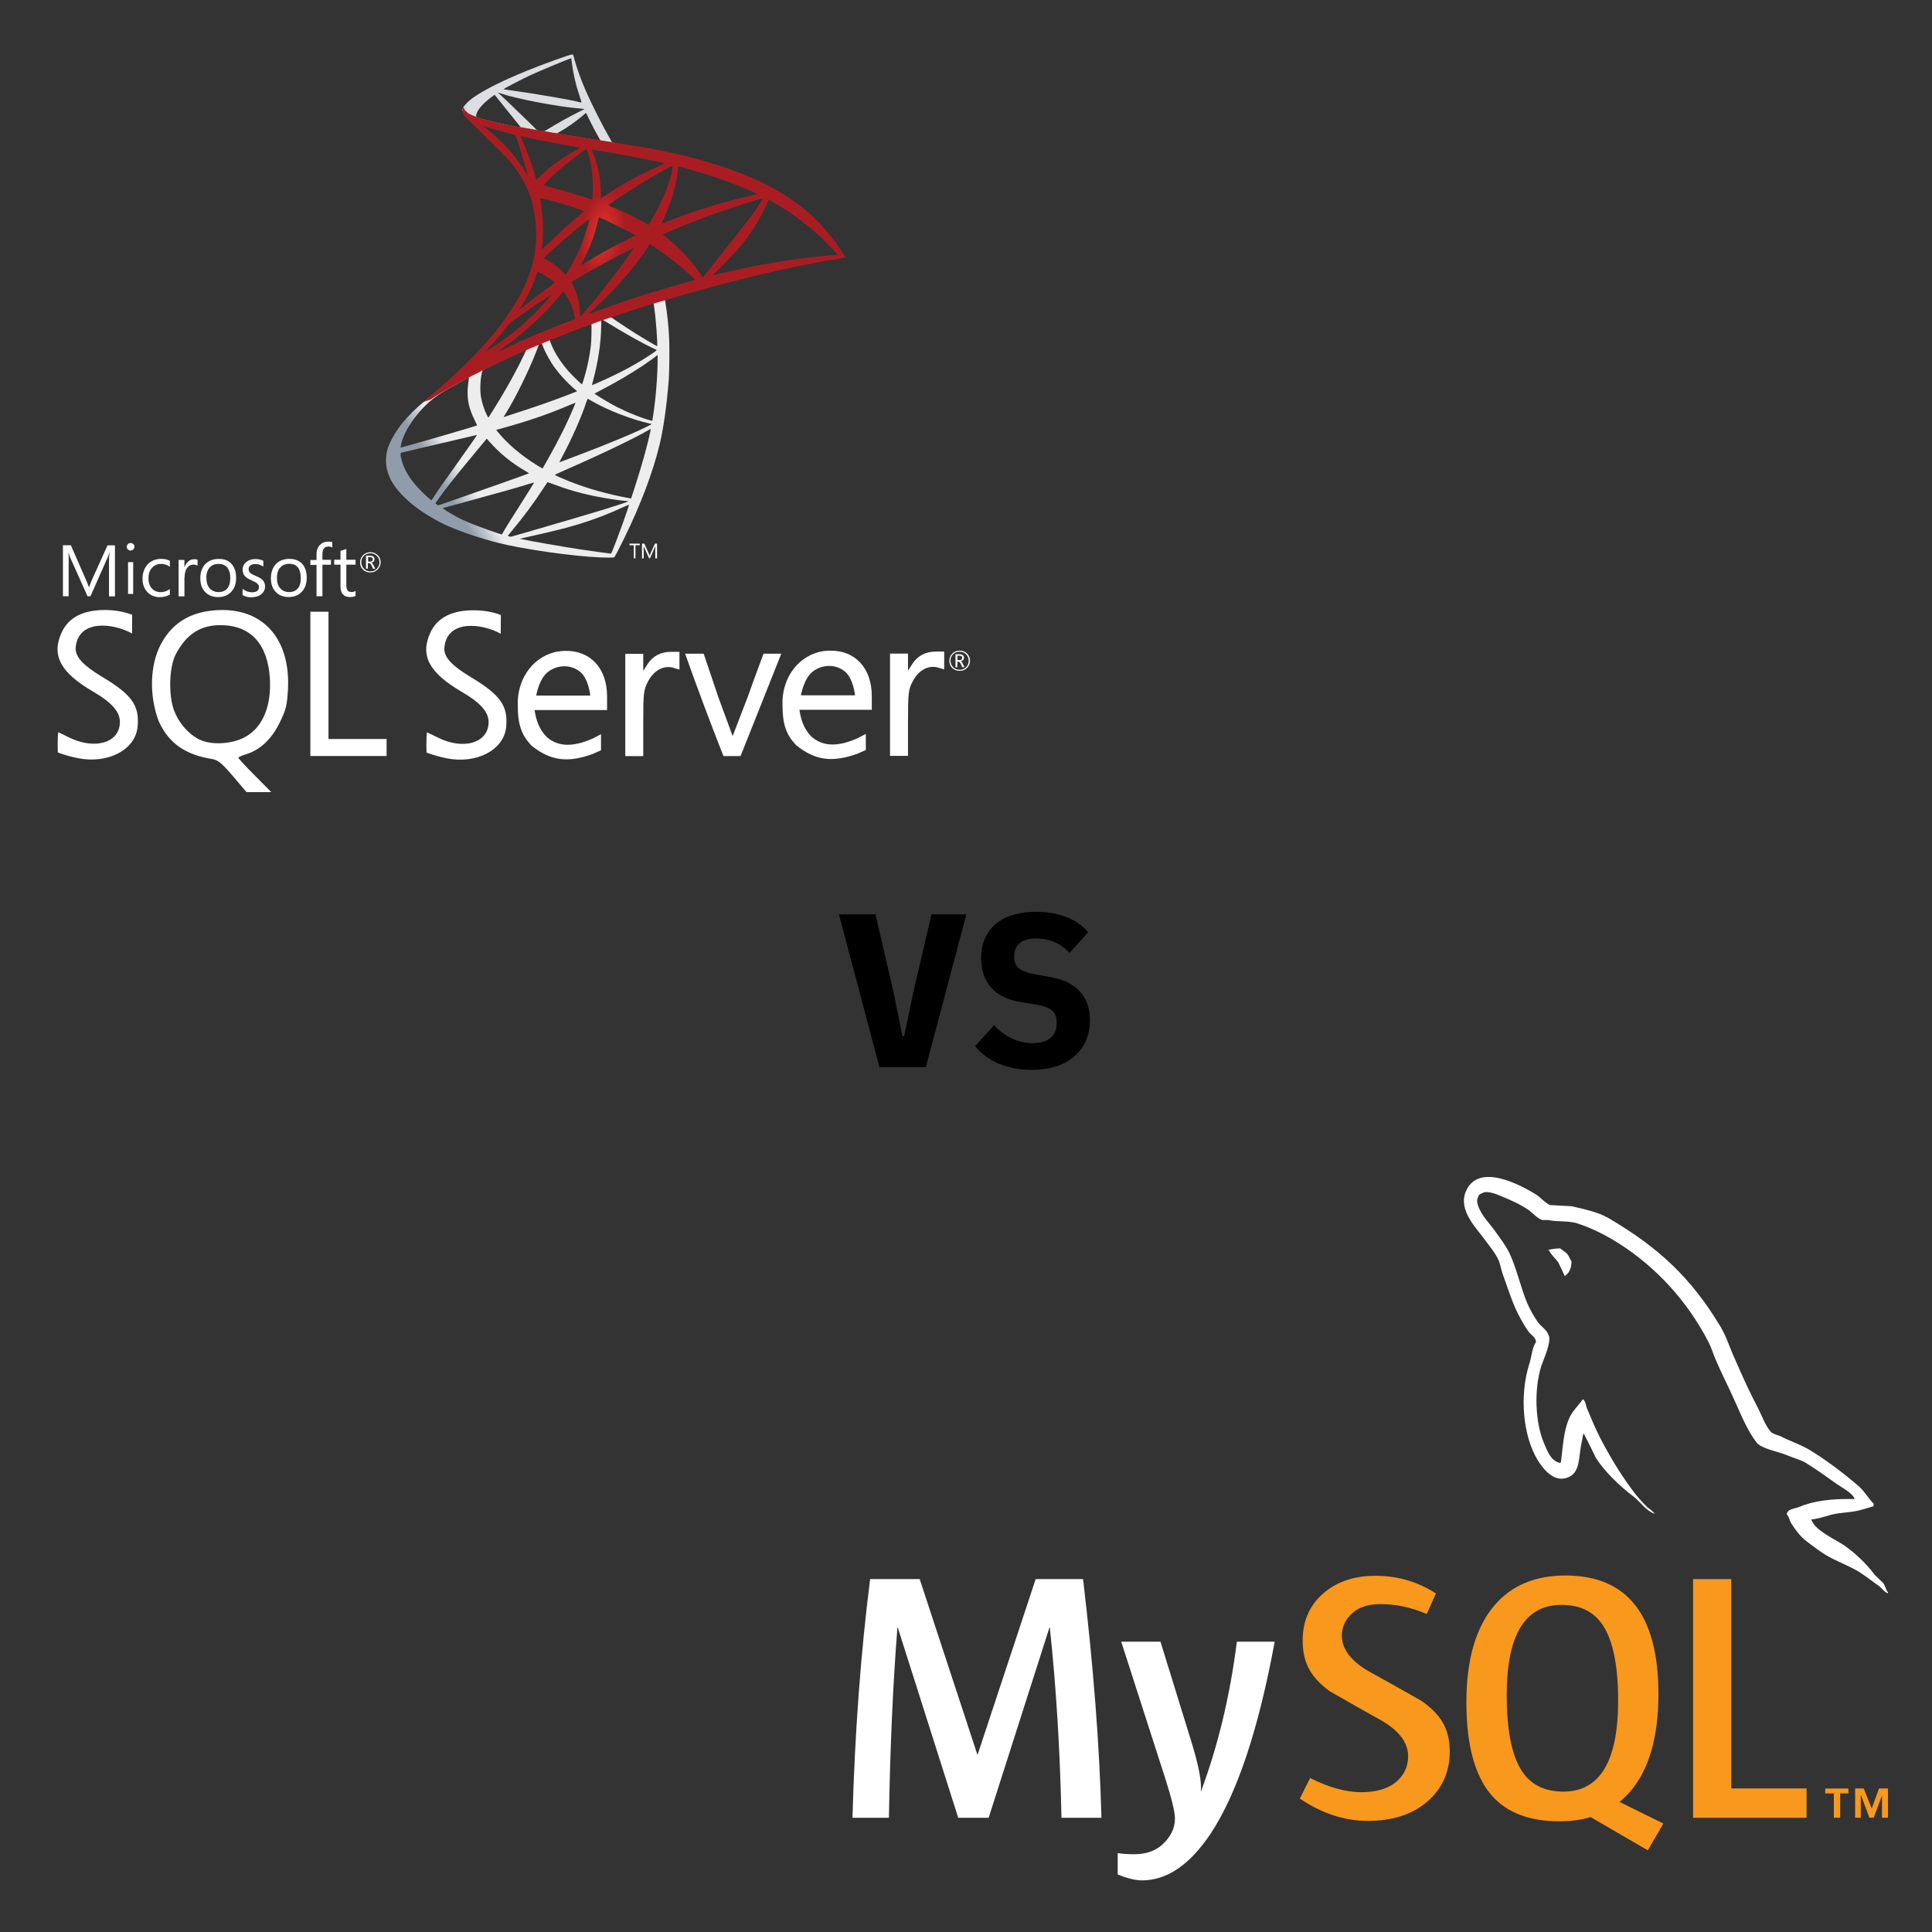 <?xml version="1.0" encoding="utf-8"?>
<!-- Generator: Adobe Illustrator 26.0.0, SVG Export Plug-In . SVG Version: 6.00 Build 0)  -->
<svg version="1.1" id="Capa_1" xmlns="http://www.w3.org/2000/svg" xmlns:xlink="http://www.w3.org/1999/xlink" x="0px" y="0px"
	 viewBox="0 0 500 500" style="enable-background:new 0 0 500 500;" xml:space="preserve">
<rect x="0" y="0" width="500" height="500" fill="#333333" stroke="none"/>
<style type="text/css">
	.st0{fill:url(#SVGID_1_);}
	.st1{fill:url(#SVGID_00000063617440482771886740000012752472419149695164_);}
	.st2{fill:url(#SVGID_00000183941757062579039270000005288364441317736624_);}
	.st3{fill:#FFFFFF;}
	.st4{fill:#F8981D;}
</style>
<g transform="matrix(.569 0 0 .569 199.451 -82.735)">
	
		<linearGradient id="SVGID_1_" gradientUnits="userSpaceOnUse" x1="-20085.865" y1="-17051.791" x2="-20006.447" y2="-17098.719" gradientTransform="matrix(0.119 0 0 0.119 2244.451 2401.062)">
		<stop  offset="0" style="stop-color:#909CA9"/>
		<stop  offset="1" style="stop-color:#EDEDEE"/>
	</linearGradient>
	<path class="st0" d="M-42.96,276.99l-45.83,14.97l-39.87,17.6l-11.16,2.94c-2.84,2.7-5.82,5.44-9.04,8.21
		c-3.53,3.05-6.82,5.82-9.35,7.83c-2.81,2.22-6.96,6.37-9.08,9.01c-3.15,3.95-5.65,8.14-6.72,11.36c-1.91,5.82-0.97,11.71,2.7,17.15
		c4.71,6.93,14.1,13.99,25.05,18.81c5.58,2.46,14.97,5.61,22.03,7.38c11.74,2.98,34.47,6.2,46.97,6.69c2.53,0.1,5.92,0.1,6.06,0
		c0.28-0.17,2.22-3.88,4.47-8.49c7.69-15.69,13.23-30.42,16.25-42.99c1.8-7.62,3.22-17.77,4.16-29.79
		c0.24-3.36,0.35-14.62,0.14-18.43c-0.31-6.24-0.87-11.29-1.73-16.25c-0.14-0.73-0.17-1.39-0.1-1.42c0.14-0.1,0.55-0.24,6.2-1.87
		L-42.96,276.99L-42.96,276.99L-42.96,276.99L-42.96,276.99z M-53.42,283.12c0.42,0,1.52,10.63,1.8,17.36
		c0.07,1.42,0.03,2.36-0.03,2.36c-0.28,0-5.85-3.29-9.84-5.78c-3.46-2.18-10.05-6.55-11.09-7.38c-0.35-0.24-0.31-0.28,2.53-1.25
		C-65.23,286.8-53.8,283.12-53.42,283.12z M-76.77,290.82c0.31,0,1.11,0.45,3.01,1.63c7.14,4.47,16.84,9.87,20.99,11.67
		c1.28,0.55,1.42,0.35-1.52,2.36c-6.3,4.3-14.17,8.52-23.8,12.78c-1.7,0.76-3.12,1.35-3.15,1.35c-0.07,0,0.14-0.87,0.42-1.91
		c2.32-8.63,3.64-17.36,3.71-24.35c0.03-3.46,0.03-3.46,0.35-3.57C-76.84,290.82-76.8,290.82-76.77,290.82L-76.77,290.82z
		 M-81.58,292.65c0.21,0.21,0.07,7.97-0.21,10.08c-0.62,5.06-1.59,9.77-3.19,15.07c-0.38,1.28-0.73,2.36-0.8,2.42
		c-0.14,0.17-4.89-4.47-6.44-6.27c-2.7-3.12-4.81-6.24-6.37-9.28c-0.8-1.56-2.04-4.61-1.94-4.71
		C-99.98,299.58-81.72,292.51-81.58,292.65L-81.58,292.65z M-104.24,301.55c0.03,0,0.07,0,0.1,0.03c0.07,0.07,0.31,0.62,0.52,1.25
		c1.11,3.01,3.6,7.45,5.75,10.29c2.36,3.12,5.44,6.44,8,8.63c0.83,0.69,1.59,1.35,1.7,1.45c0.21,0.21,0.28,0.17-5.37,2.32
		c-6.55,2.49-13.68,4.99-21.86,7.62c-1.95,0.63-3.9,1.26-5.85,1.91c-0.31,0.1-0.21-0.07,0.69-1.49
		c4.05-6.34,10.22-18.78,13.68-27.58c0.59-1.52,1.18-3.05,1.28-3.39c0.14-0.49,0.31-0.66,0.76-0.9
		C-104.58,301.62-104.34,301.55-104.24,301.55L-104.24,301.55z M-111.17,304.43c0.1,0.07-1.66,3.78-3.4,7.17
		c-3.36,6.55-7.03,12.99-11.95,20.82c-0.83,1.35-1.63,2.6-1.73,2.74c-0.17,0.24-0.24,0.17-0.8-0.9c-1.18-2.32-2.15-5.3-2.67-8.04
		c-0.52-2.7-0.42-7.41,0.17-10.32c0.45-2.15,0.42-2.11,1.45-2.63C-125.65,311.01-111.3,304.29-111.17,304.43L-111.17,304.43z
		 M-51.41,306.85v1.45c0,7.73-0.83,18.33-2.04,26.05c-0.21,1.35-0.38,2.46-0.42,2.49c0,0-1-0.28-2.18-0.62
		c-5.2-1.63-10.84-4.02-15.94-6.82c-3.36-1.84-8.24-4.85-8.11-4.99c0.03-0.03,1.49-0.8,3.19-1.7c6.79-3.53,13.3-7.34,18.95-11.12
		c2.11-1.42,5.3-3.71,5.99-4.33L-51.41,306.85L-51.41,306.85z M-137.32,317.11c0.14,0,0.1,0.28-0.1,1.52
		c-0.14,0.9-0.31,2.56-0.38,3.71c-0.28,5.06,0.55,8.8,3.05,13.93c0.69,1.42,1.25,2.6,1.21,2.63c-0.24,0.21-23.18,6.93-30.38,8.9
		c-2.15,0.59-4.02,1.11-4.16,1.14c-0.24,0.07-0.28,0.04-0.17-0.55c0.8-5.09,4.68-11.74,10.08-17.36c3.6-3.74,6.48-5.92,11.4-8.73
		c3.53-2.01,8.97-5.02,9.39-5.16C-137.39,317.11-137.36,317.11-137.32,317.11L-137.32,317.11z M-83.28,326.77
		c0.03-0.03,0.87,0.42,1.87,1c7.41,4.3,17.74,8.28,26.54,10.32l0.8,0.17l-1.11,0.62c-4.61,2.56-19.75,8.87-35.23,14.65
		c-2.25,0.83-4.47,1.66-4.89,1.84c-0.42,0.17-0.8,0.28-0.8,0.24c0-0.04,0.62-1.25,1.42-2.74c4.33-8.11,8.7-17.98,10.91-24.84
		C-83.49,327.4-83.31,326.81-83.28,326.77L-83.28,326.77z M-88.79,328.57c0.04,0.04-0.24,0.76-0.59,1.59
		c-3.01,7.31-6.96,15.28-12.02,24.22c-1.28,2.29-2.36,4.12-2.39,4.12c-0.03,0-1.07-0.62-2.32-1.39
		c-7.34-4.5-13.86-10.05-18.12-15.42l-0.62-0.76l3.15-0.87c11.29-3.08,20.89-6.41,30.42-10.5
		C-89.93,329.03-88.82,328.57-88.79,328.57z M-54.56,340.53C-54.56,340.53-54.53,340.56-54.56,340.53c0.03,0.8-1.73,7.93-3.19,13.09
		c-1.21,4.33-2.25,7.73-4.16,13.72c-0.83,2.63-1.56,4.82-1.59,4.82c-0.03,0-0.24-0.03-0.45-0.1c-10.29-1.87-19.5-4.47-28.16-7.93
		c-2.43-0.97-5.89-2.53-6.1-2.7c-0.07-0.07,2.01-1.04,4.64-2.18c15.76-6.89,32.11-14.72,37.73-18.08
		C-55.18,340.73-54.66,340.53-54.56,340.53L-54.56,340.53z M-133.58,343.23c0.07,0.07-4.33,6.41-10.5,15.03
		c-2.15,3.01-4.64,6.55-5.58,7.86c-0.94,1.32-2.36,3.4-3.15,4.64l-1.46,2.25l-1.56-1.32c-1.84-1.52-5.02-4.78-6.44-6.58
		c-2.98-3.71-4.99-7.62-5.79-11.19c-0.38-1.66-0.38-2.49-0.04-2.6c0.52-0.14,9.77-2.32,18.43-4.33c4.82-1.11,10.39-2.42,12.4-2.91
		C-135.24,343.61-133.61,343.23-133.58,343.23L-133.58,343.23z M-129.15,344.93l1.11,1.25c4.99,5.58,10.08,9.7,16.25,13.3
		c1.11,0.62,1.94,1.18,1.87,1.21c-0.24,0.17-21.41,7.69-31.21,11.08c-5.51,1.94-10.05,3.5-10.08,3.5c-0.03,0-0.35-0.21-0.69-0.45
		l-0.62-0.45l1-1.45c3.26-4.71,7.34-9.87,16.25-20.61L-129.15,344.93L-129.15,344.93z M-101.5,364.71c0.03-0.03,1.56,0.52,3.43,1.21
		c4.5,1.7,8.07,2.77,12.85,3.98c5.89,1.49,14.41,2.94,19.43,3.36c0.76,0.07,1.18,0.14,1.04,0.24c-0.24,0.14-5.33,1.84-9.08,3.01
		c-5.96,1.87-24.15,7.24-38.97,11.5c-2.74,0.8-5.09,1.46-5.23,1.49c-0.35,0.07-1.49-0.24-1.49-0.38c0-0.07,0.83-1.14,1.84-2.32
		c4.99-5.96,9.94-12.61,14.06-18.91C-102.47,366.16-101.5,364.74-101.5,364.71L-101.5,364.71z M-107.6,364.88
		c0.03,0.03-2.42,3.98-6.72,10.77c-1.84,2.88-3.88,6.13-4.61,7.27c-0.69,1.11-1.73,2.84-2.32,3.81l-1,1.77l-0.52-0.14
		c-1.25-0.35-10.01-3.43-12.33-4.37c-2.88-1.14-5.85-2.53-8.07-3.71c-2.77-1.49-6.24-3.71-5.96-3.78c0.07-0.03,4.82-1.32,10.53-2.88
		c15.17-4.12,23.59-6.51,29.1-8.24C-108.5,365.09-107.63,364.85-107.6,364.88L-107.6,364.88z M-64.47,375h0.03
		c0.14,0.35-5.47,15.94-7.52,20.85c-0.45,1.11-0.62,1.39-0.87,1.35c-0.59-0.03-8.73-1.18-13.68-1.9
		c-8.63-1.32-23.11-3.85-26.74-4.68l-0.83-0.17l5.16-1.18c11.09-2.49,16.42-3.85,21.82-5.51c6.82-2.08,13.58-4.68,20.4-7.86
		C-65.61,375.41-64.71,375.03-64.47,375L-64.47,375z"/>
	
		<linearGradient id="SVGID_00000061468723649920153730000009002789203693078203_" gradientUnits="userSpaceOnUse" x1="-20082.732" y1="-18606.18" x2="-20018.83" y2="-18606.18" gradientTransform="matrix(0.119 0 0 0.119 2244.451 2401.062)">
		<stop  offset="0" style="stop-color:#939FAB"/>
		<stop  offset="1" style="stop-color:#DCDEE1"/>
	</linearGradient>
	<path style="fill:url(#SVGID_00000061468723649920153730000009002789203693078203_);" d="M-90.21,170.15
		c-0.76-0.1-13.06,4.33-20.99,7.55c-10.7,4.37-19.02,8.52-24.15,12.12c-1.91,1.35-4.3,3.74-4.68,4.68
		c-0.14,0.35-0.21,0.76-0.21,1.18l4.64,4.4l11.05,3.53l26.29,4.71l30.07,5.16l0.31-2.6c-0.1,0-0.17-0.03-0.28-0.03l-3.95-0.62
		l-0.8-1.42c-4.09-7.21-8.59-16.14-11.22-22.17c-2.04-4.68-3.98-10.08-5.06-13.96C-89.76,170.33-89.83,170.19-90.21,170.15
		L-90.21,170.15L-90.21,170.15L-90.21,170.15z M-90.76,171.92h0.04c0.03,0.03,0.17,1,0.31,2.15c0.59,4.85,1.66,9.53,3.36,14.58
		c1.28,3.81,1.28,3.6-0.21,3.15c-3.53-0.97-19.36-3.71-30.83-5.3c-1.84-0.24-3.4-0.49-3.4-0.52c-0.14-0.14,8.28-4.54,11.99-6.27
		C-104.76,177.53-91.73,172.1-90.76,171.92L-90.76,171.92z M-124.16,187.44l1.35,0.45c7.34,2.49,25.81,6.03,35.99,6.86
		c1.14,0.1,2.11,0.21,2.15,0.21c0.03,0.03-0.93,0.55-2.18,1.14c-4.92,2.46-10.32,5.47-14.06,7.79c-1.11,0.69-2.11,1.25-2.25,1.25
		c-0.14,0-0.87-0.14-1.63-0.24l-1.39-0.21l-3.46-3.4c-6.1-5.92-10.88-10.5-12.71-12.23L-124.16,187.44z M-125.54,188.52l4.88,6.1
		c2.67,3.36,5.37,6.65,5.96,7.38c0.59,0.73,1.07,1.32,1.04,1.35c-0.14,0.1-7.07-1.25-10.74-2.08c-3.78-0.87-5.33-1.28-7.66-2.01
		l-1.91-0.62v-0.49c0.03-2.32,2.98-5.79,7.97-9.32L-125.54,188.52L-125.54,188.52z M-84.04,196.83c0.14,0,0.31,0.31,0.73,1.25
		c1.18,2.6,4.85,9.6,5.75,10.95c0.28,0.45,0.76,0.49-4.12-0.31c-11.74-1.91-15.52-2.53-15.52-2.6c0-0.03,0.35-0.28,0.8-0.52
		c3.64-2.01,7.31-4.57,10.57-7.31c0.8-0.66,1.52-1.28,1.66-1.39C-84.15,196.83-84.08,196.8-84.04,196.83L-84.04,196.83z"/>
	
		<radialGradient id="SVGID_00000170972390716684182830000002816743006835322806_" cx="-3868.053" cy="-9998.787" r="84.843" gradientTransform="matrix(-0.114 -0.017 0.035 -0.228 -167.511 -2093.499)" gradientUnits="userSpaceOnUse">
		<stop  offset="0" style="stop-color:#EE352C"/>
		<stop  offset="1" style="stop-color:#A91D22"/>
	</radialGradient>
	<path style="fill:url(#SVGID_00000170972390716684182830000002816743006835322806_);" d="M-139.78,194.02c0,0-0.76,1.21-0.03,3.01
		c0.45,1.11,1.77,2.46,3.26,3.85c0,0,15.42,15.03,17.29,17.18c8.52,9.84,12.23,19.54,12.58,32.91c0.21,8.59-1.42,16.14-5.47,24.91
		c-7.21,15.73-22.41,33.08-45.87,52.34l3.43-1.14c2.22-1.66,5.23-3.43,12.3-7.31c16.32-8.94,34.68-17.15,57.19-25.6
		c32.42-12.19,85.74-26.47,116.09-31.11l3.15-0.49l-0.49-0.76c-2.77-4.3-4.68-6.96-6.96-9.8c-6.65-8.24-14.72-14.93-24.6-20.47
		c-13.58-7.59-31.14-13.51-53.38-17.91c-4.19-0.83-13.41-2.43-20.89-3.57c-15.87-2.46-26.12-4.16-37.41-6.1
		c-4.05-0.69-10.12-1.73-14.13-2.6c-2.08-0.45-6.06-1.39-9.18-2.46C-135.42,197.94-139.02,196.97-139.78,194.02L-139.78,194.02z
		 M-130.84,202.68c0.03-0.03,0.59,0.17,1.32,0.42c1.32,0.45,3.01,0.97,5.02,1.52c1.52,0.42,3.04,0.82,4.57,1.21
		c2.08,0.52,3.81,1,3.84,1c0.24,0.24,3.74,11.43,4.92,15.73c0.45,1.63,0.8,3.01,0.76,3.01c-0.04,0.04-0.42-0.55-0.87-1.35
		c-4.05-7.14-10.46-14.38-17.88-20.2C-130.12,203.34-130.84,202.72-130.84,202.68L-130.84,202.68z M-113.8,207.4
		c0.17,0,0.94,0.1,1.87,0.31c5.89,1.32,16.46,3.33,23.21,4.47c1.14,0.17,2.04,0.38,2.04,0.45c0,0.07-0.42,0.31-0.94,0.59
		c-1.14,0.59-5.75,3.33-7.27,4.36c-3.85,2.56-7.31,5.33-9.8,7.83c-1,1-1.87,1.84-1.87,1.84s-0.21-0.59-0.38-1.32
		c-1.25-4.82-3.85-11.95-6.2-16.97c-0.38-0.8-0.69-1.52-0.69-1.59C-113.83,207.43-113.83,207.4-113.8,207.4L-113.8,207.4z
		 M-83.8,213.11c0.21,0.07,0.55,1.25,1.25,3.85c1.28,5.02,1.87,10.64,1.66,15.87c-0.07,1.45-0.14,2.81-0.21,2.98l-0.1,0.35
		l-1.8-0.59c-3.71-1.18-9.73-2.94-14.9-4.4c-2.95-0.8-5.33-1.52-5.33-1.59c0-0.21,4.3-4.5,6.13-6.13
		C-93.6,220.35-84.11,213.01-83.8,213.11L-83.8,213.11z M-81.41,213.46c0.1-0.1,14.34,2.36,20.82,3.6
		c4.82,0.94,11.81,2.39,12.23,2.56c0.21,0.07-0.52,0.48-2.84,1.52c-9.15,4.12-15.94,7.83-22.69,12.33
		c-1.77,1.18-3.26,2.15-3.29,2.15c-0.03,0-0.07-1-0.07-2.22c0-6.58-1.32-13.23-3.74-18.85C-81.24,214.01-81.44,213.49-81.41,213.46z
		 M-44.58,220.73c0.1,0.1-0.35,2.91-0.76,4.57c-1.25,5.16-4.61,12.82-8.73,20.02c-0.73,1.28-1.39,2.32-1.46,2.36
		c-0.07,0.03-1-0.49-2.08-1.11c-4.02-2.36-8.59-4.57-13.58-6.65c-1.39-0.59-2.6-1.07-2.63-1.14c-0.24-0.21,10.91-7.59,16.8-11.12
		C-52.34,224.82-44.72,220.59-44.58,220.73L-44.58,220.73z M-41.95,221.15c0.31,0,6.62,1.73,9.91,2.7
		c8.14,2.43,17.49,5.85,23.59,8.63l2.53,1.14l-1.77,0.42c-14.9,3.43-27.64,7.38-39.94,12.37c-1,0.42-1.91,0.76-1.97,0.76
		c-0.07,0,0.28-0.8,0.73-1.77c3.71-7.86,6.1-16.07,6.69-23.07C-42.16,221.67-42.06,221.15-41.95,221.15L-41.95,221.15z
		 M-104.72,235.56c0.1-0.1,4.92,1.04,7.52,1.77c3.95,1.11,12.33,3.91,12.33,4.12c0,0.03-0.94,0.83-2.04,1.8
		c-4.54,3.78-8.9,7.76-14.13,12.82c-1.56,1.49-2.88,2.7-2.94,2.7c-0.07,0-0.1-0.21-0.07-0.49c0.8-5.82,0.62-13.3-0.48-20.89
		C-104.65,236.43-104.76,235.59-104.72,235.56z M-3.53,235.66c0.07,0.07-2.22,3.67-3.67,5.72c-2.08,2.98-5.13,6.93-12.02,15.59
		c-3.64,4.57-7.73,9.73-9.08,11.47c-1.39,1.73-2.53,3.19-2.56,3.19c-0.03,0-0.48-0.62-0.97-1.39c-3.88-5.82-8.52-10.91-14.03-15.49
		c-1.04-0.87-2.18-1.8-2.56-2.08c-0.38-0.28-0.69-0.55-0.69-0.59c0-0.1,5.89-2.63,10.36-4.43c7.83-3.19,18.5-7,26.5-9.46
		C-8.07,236.88-3.6,235.59-3.53,235.66L-3.53,235.66z M-0.86,236.36c0.14-0.03,0.97,0.38,1.97,0.97
		c8.42,4.82,16.66,11.02,23.18,17.39c1.84,1.8,6.37,6.51,6.3,6.55c0,0-1.59,0.14-3.46,0.28c-14.58,1.11-33.26,4.19-51.2,8.52
		c-1.21,0.28-2.29,0.52-2.36,0.52c-0.07,0,1.28-1.35,2.98-2.98c10.53-10.15,15.35-16.56,21.03-27.99
		C-1.63,237.92-0.93,236.46-0.86,236.36C-0.9,236.36-0.9,236.36-0.86,236.36L-0.86,236.36z M-78.01,244.26
		c0.49,0.1,4.99,2.22,8.38,3.91c3.12,1.56,7.79,4.05,8.04,4.26c0.03,0.03-1.63,0.9-3.67,1.91c-6.51,3.26-12.09,6.34-17.91,9.87
		c-1.66,1-3.05,1.84-3.08,1.84c-0.14,0-0.1-0.14,0.83-1.84c3.12-5.68,5.61-12.47,7.03-19.09C-78.26,244.6-78.12,244.26-78.01,244.26
		L-78.01,244.26z M-82.52,245.09c0.1,0.1-1.07,4.36-1.8,6.69c-1.42,4.4-3.81,9.91-6.13,14.06c-0.55,0.97-1.39,2.39-1.84,3.19
		l-0.87,1.39l-1.94-1.87c-2.25-2.18-4.09-3.53-6.44-4.75c-0.94-0.48-1.66-0.9-1.66-0.97c0-0.28,5.92-5.65,10.46-9.53
		C-89.48,250.49-82.62,244.98-82.52,245.09L-82.52,245.09z M-54.98,256.42l1.7,1.11c3.88,2.53,8.45,5.89,11.95,8.83
		c1.97,1.63,5.78,5.06,6.55,5.89l0.42,0.45l-2.81,0.8c-15.87,4.4-28.13,8.31-42.44,13.58c-1.59,0.59-2.94,1.07-3.05,1.07
		c-0.21,0-0.38,0.17,3.19-3.12c9.15-8.42,17.25-17.7,23.28-26.74L-54.98,256.42L-54.98,256.42z M-62.22,258.22
		c0.07,0.07-4.68,6.75-7.52,10.53c-3.39,4.5-9.42,12.06-13.58,16.97c-1.73,2.04-3.22,3.74-3.29,3.78c-0.1,0.03-0.14-0.48-0.14-1.28
		c0-4.19-1.07-8.66-2.94-12.47c-0.8-1.59-0.94-1.97-0.76-2.15c0.66-0.59,10.74-6.34,17.11-9.77
		C-69.04,261.54-62.32,258.15-62.22,258.22L-62.22,258.22z M-106,268.96c0.1,0,0.9,0.42,1.8,0.9c2.22,1.21,4.19,2.56,5.96,4.02
		c0.07,0.07-0.83,0.8-2.01,1.66c-3.29,2.36-8.28,6.13-11.19,8.45c-3.05,2.43-3.15,2.49-2.81,1.97c2.29-3.5,3.43-5.47,4.64-8
		c1.07-2.25,2.15-4.92,2.91-7.24C-106.42,269.72-106.07,268.96-106,268.96L-106,268.96z M-94.33,278.1
		c0.17-0.03,0.38,0.28,1.32,1.66c1.97,2.94,3.5,6.89,3.88,10.08l0.07,0.69l-4.75,1.84c-8.49,3.29-16.32,6.55-21.62,8.97
		c-1.49,0.69-4.09,1.94-5.78,2.77c-1.7,0.87-3.08,1.52-3.08,1.49c0-0.03,1.07-0.83,2.39-1.8c10.36-7.52,19.33-15.76,26.05-24.01
		c0.73-0.87,1.39-1.66,1.45-1.7L-94.33,278.1L-94.33,278.1z M-99.7,279.42c0.14,0.14-3.81,4.61-6.51,7.34
		c-6.69,6.82-13.3,12.16-21.51,17.36c-1.04,0.66-1.97,1.25-2.08,1.32c-0.24,0.14,0.07-0.21,3.67-4.12c2.29-2.46,4.02-4.54,5.99-7.1
		c1.32-1.7,1.56-1.94,3.46-3.29C-111.58,287.25-99.84,279.28-99.7,279.42z"/>
</g>
<path class="st3" d="M57.37,157.87c-0.36,0-0.73,0.03-1.09,0.03c-7.34,0.39-12.3,3.62-15.19,9.94c-2.48,5.71-2.21,13.17,0.03,18.91
	c2.6,5.61,6.8,8.57,13.8,9.69c1.48,0.24,2.48,1.06,5.35,4.41L63.8,205h6.41l-4.26-4.3c-2.36-2.36-4.26-4.41-4.26-4.59
	c0-0.18,0.9-0.57,1.99-0.91c3.6-1.09,6.58-3.87,8.67-8.12c1.69-3.42,1.93-4.48,2.18-8.73C75.16,165.69,68.48,157.78,57.37,157.87
	L57.37,157.87L57.37,157.87z M62.98,190.98c-3.12,1.51-7.65,1.81-10.6,0.73c-3.06-1.12-6.01-4.3-7.34-7.89
	c-1.48-3.93-1.27-11.18,0.42-14.44c2.72-5.2,6.32-7.59,11.57-7.59c7.79,0,12.23,4.77,12.81,13.75
	C70.3,183.03,67.79,188.65,62.98,190.98L62.98,190.98z M173.69,168.69c-2.69,0-4.75,1.09-6.13,3.23l-1.09,1.7v-4.41h-4.65v26.47
	h4.65v-8.46c0-7.74,0.1-8.64,1.18-10.76c1.49-2.9,4.05-4.35,6.53-3.66l1.66,0.49v-4.59L173.69,168.69L173.69,168.69L173.69,168.69z
	 M146.36,168.45c-0.91,0-1.88,0.12-2.84,0.33c-6.23,1.63-9.73,7.59-9.52,13.72c0,5.13,1,7.7,3.47,10.39
	c5.08,4.16,9.67,4.5,15.86,2.26c1.06-0.45,2.21-0.97,2.21-0.97v-4.16l-2.21,1.14c-5.01,2.18-8.79,2.18-11.81-0.39
	c-1.93-1.96-2.78-4.32-3.17-7.01h18.76v-3.57C157.11,172.92,152.73,168.33,146.36,168.45L146.36,168.45L146.36,168.45z
	 M138.77,180.05c0,0,0.69-4.54,3.26-6.32c1.24-0.87,2.66-1.3,4.05-1.3c1.39,0,2.78,0.45,3.93,1.33c2.36,1.81,2.75,6.25,2.75,6.25
	h-13.99L138.77,180.05L138.77,180.05L138.77,180.05z M26.61,175.28c-5.04-3.06-7.28-5.26-7.01-7.86c0.78-7.19,9.67-6.19,14.58-3.47
	l0.03-4.84c0,0-2.72-1.18-6.62-1.24c-5.98-0.09-9.85,1.87-11.66,5.86c-2.66,5.89-0.3,10.33,8.21,15.28c4.78,2.78,6.89,5.2,6.89,7.83
	c0,5.44-6.56,7.34-13.32,3.93c-1.39-0.69-2.57-1.27-2.63-1.27c-0.24,1.54-0.12,5.23-0.12,5.23s2.08,0.87,5.2,1.48
	c7.73,1.54,14.77-2.09,15.43-7.97C36.19,182.7,34.19,179.8,26.61,175.28L26.61,175.28L26.61,175.28z M214.87,168.38
	c-0.91,0-1.87,0.12-2.88,0.34c-6.22,1.63-9.72,7.59-9.48,13.72c0,5.13,0.99,7.67,3.47,10.36c5.08,4.17,9.67,4.5,15.89,2.27
	c1.05-0.45,2.2-0.96,2.2-0.96v-4.17l-2.2,1.15c-5.02,2.18-8.8,2.18-11.81-0.39c-1.94-1.96-2.78-4.29-3.17-7.01h18.73v-3.57
	c0-7.24-4.38-11.84-10.75-11.72L214.87,168.38L214.87,168.38z M207.28,179.99c0,0,0.7-4.53,3.27-6.35c1.23-0.88,2.65-1.3,4.04-1.3
	c1.39,0,2.78,0.45,3.93,1.33c2.36,1.81,2.75,6.28,2.75,6.28h-13.99L207.28,179.99L207.28,179.99z M122.01,175.34
	c-5.04-3.05-7.27-5.26-7-7.86c0.78-7.19,9.67-6.19,14.58-3.47l0.03-4.84c0,0-2.72-1.18-6.62-1.23c-5.98-0.09-9.85,1.87-11.66,5.86
	c-2.66,5.89-0.27,10.33,8.22,15.28c4.77,2.78,6.89,5.16,6.89,7.79c0,5.44-6.55,7.37-13.32,3.92c-1.39-0.69-2.56-1.26-2.63-1.26
	c-0.24,1.54-0.12,5.23-0.12,5.23s2.05,0.84,5.16,1.48c7.74,1.55,14.78-2.08,15.44-7.97C131.56,182.77,129.56,179.87,122.01,175.34
	L122.01,175.34L122.01,175.34z M242.21,168.63c-2.69,0-4.77,1.09-6.13,3.24l-1.09,1.69v-4.41h-4.65v26.46h4.65v-8.46
	c0-7.73,0.09-8.64,1.18-10.75c1.49-2.9,4.05-4.35,6.53-3.65l1.66,0.48v-4.6L242.21,168.63L242.21,168.63z M85.01,175.18v-16.86
	h-4.69v37.34h19.73v-4.41H85.01L85.01,175.18L85.01,175.18z M193.48,180.44l-3.87,10.06l-3.72-10.12l-3.78-11.21h-4.8
	c3.11,8.82,6.5,17.79,9.91,26.49c1.48,0.03,2.96,0,4.44,0l5.22-13.11l5.32-13.38h-4.59C197.62,169.18,195.59,174.49,193.48,180.44
	L193.48,180.44L193.48,180.44z M95.82,148.15c0.76,0,1.39-0.24,1.91-0.76c0.51-0.51,0.78-1.12,0.78-1.87c0-0.76-0.27-1.39-0.78-1.87
	c-0.52-0.48-1.12-0.73-1.87-0.73c-0.76,0-1.39,0.24-1.91,0.76c-0.52,0.51-0.76,1.14-0.76,1.87c0,0.76,0.24,1.39,0.76,1.87
	C94.43,147.9,95.06,148.15,95.82,148.15L95.82,148.15L95.82,148.15z M94.16,143.86c0.45-0.45,1-0.66,1.7-0.66
	c0.66,0,1.21,0.21,1.66,0.66c0.45,0.45,0.69,1,0.69,1.66c0,0.67-0.24,1.24-0.69,1.69c-0.46,0.45-1,0.67-1.66,0.67
	c-0.67,0-1.21-0.21-1.66-0.67c-0.45-0.45-0.69-1.03-0.69-1.69C93.5,144.85,93.7,144.31,94.16,143.86z M95.27,145.76h0.3
	c0.22,0,0.43,0.21,0.61,0.6l0.36,0.82h0.57l-0.45-0.91c-0.18-0.36-0.36-0.57-0.58-0.63c0.27-0.06,0.48-0.15,0.63-0.33
	c0.15-0.16,0.21-0.37,0.21-0.61c0-0.28-0.09-0.48-0.27-0.64c-0.21-0.17-0.54-0.27-0.97-0.27h-0.96v3.38h0.48v-1.42L95.27,145.76
	L95.27,145.76z M95.27,144.19h0.42c0.3,0,0.52,0.06,0.64,0.15c0.11,0.09,0.15,0.21,0.15,0.42c0,0.39-0.24,0.58-0.69,0.58h-0.52
	L95.27,144.19L95.27,144.19L95.27,144.19z M17.79,145.46c0-1.18-0.03-2.05-0.06-2.57h0.03c0.12,0.61,0.27,1.06,0.39,1.36l4.5,10.06
	h0.76l4.5-10.15c0.12-0.28,0.24-0.69,0.39-1.27h0.03c-0.09,1-0.12,1.88-0.12,2.57v8.88h1.54v-13.2h-1.93l-4.14,9.18
	c-0.15,0.36-0.36,0.91-0.63,1.63h-0.06c-0.09-0.36-0.3-0.9-0.6-1.57l-4.05-9.27h-2.05v13.2h1.48v-8.85L17.79,145.46L17.79,145.46z
	 M33.14,145.48h1.33v8.22h-1.33V145.48z M33.8,142.47c0.28,0,0.51-0.09,0.69-0.28c0.18-0.18,0.31-0.42,0.31-0.69
	c0-0.27-0.09-0.51-0.3-0.69c-0.19-0.18-0.43-0.28-0.7-0.28c-0.27,0-0.51,0.09-0.69,0.28c-0.18,0.18-0.3,0.42-0.3,0.69
	c0,0.3,0.09,0.51,0.3,0.69C33.31,142.38,33.53,142.47,33.8,142.47L33.8,142.47L33.8,142.47z M43.95,153.89v-1.45
	c-0.73,0.54-1.51,0.81-2.32,0.81c-0.97,0-1.76-0.33-2.33-0.97c-0.57-0.63-0.88-1.51-0.88-2.6c0-1.14,0.3-2.05,0.94-2.74
	c0.61-0.67,1.39-1,2.36-1c0.79,0,1.54,0.24,2.24,0.73v-1.54c-0.63-0.33-1.36-0.49-2.18-0.49c-1.51,0-2.69,0.49-3.57,1.42
	c-0.87,0.94-1.32,2.21-1.32,3.74c0,1.36,0.39,2.51,1.21,3.39c0.85,0.9,1.93,1.36,3.26,1.36C42.38,154.52,43.22,154.31,43.95,153.89
	L43.95,153.89z M47.76,149.5c0-1.08,0.24-1.96,0.69-2.56c0.42-0.54,0.94-0.82,1.54-0.82c0.51,0,0.88,0.09,1.14,0.3v-1.57
	c-0.21-0.09-0.51-0.12-0.9-0.12c-0.54,0-1.03,0.18-1.45,0.52c-0.45,0.36-0.81,0.9-1.02,1.59h-0.03v-1.93h-1.51v9.42h1.51v-4.84
	H47.76z M56.43,154.53c1.42,0,2.56-0.46,3.41-1.36c0.85-0.9,1.27-2.11,1.27-3.62c0-1.54-0.39-2.72-1.18-3.6
	c-0.78-0.88-1.87-1.3-3.29-1.3c-1.42,0-2.56,0.42-3.41,1.24c-0.91,0.9-1.39,2.17-1.39,3.8c0,1.42,0.39,2.6,1.21,3.47
	C53.89,154.07,55.01,154.52,56.43,154.53L56.43,154.53L56.43,154.53z M54.28,146.85c0.58-0.61,1.33-0.91,2.27-0.91
	c0.97,0,1.7,0.3,2.24,0.91c0.54,0.63,0.81,1.54,0.81,2.75c0,1.15-0.24,2.05-0.76,2.66c-0.51,0.63-1.27,0.97-2.27,0.97
	c-0.97,0-1.72-0.34-2.3-0.97c-0.57-0.64-0.85-1.51-0.85-2.66C53.38,148.45,53.68,147.52,54.28,146.85L54.28,146.85z M67.72,153.71
	c0.57-0.51,0.88-1.14,0.88-1.93c0-0.69-0.24-1.27-0.69-1.72c-0.37-0.36-0.94-0.69-1.76-1.03c-0.73-0.3-1.18-0.58-1.42-0.79
	c-0.24-0.24-0.39-0.54-0.39-0.97c0-0.39,0.15-0.69,0.45-0.94c0.3-0.24,0.69-0.36,1.21-0.36c0.81,0,1.51,0.21,2.15,0.67v-1.51
	c-0.61-0.3-1.27-0.45-2.03-0.45c-0.97,0-1.79,0.27-2.39,0.78c-0.63,0.51-0.94,1.18-0.94,1.96c0,0.69,0.21,1.27,0.6,1.69
	c0.33,0.36,0.9,0.73,1.69,1.06c0.76,0.33,1.27,0.63,1.54,0.88c0.27,0.24,0.39,0.54,0.39,0.9c0,0.88-0.6,1.33-1.78,1.33
	c-0.91,0-1.72-0.3-2.45-0.9v1.63c0.66,0.4,1.45,0.58,2.32,0.58C66.24,154.53,67.11,154.25,67.72,153.71L67.72,153.71L67.72,153.71z
	 M74.91,144.64c-1.42,0-2.56,0.42-3.41,1.24c-0.9,0.9-1.39,2.17-1.39,3.8c0,1.42,0.39,2.6,1.21,3.47c0.85,0.91,1.96,1.36,3.38,1.36
	c1.45,0,2.56-0.46,3.41-1.37c0.85-0.9,1.27-2.11,1.27-3.62c0-1.54-0.39-2.72-1.18-3.6C77.4,145.06,76.31,144.64,74.91,144.64
	L74.91,144.64L74.91,144.64z M77.85,149.6c0,1.15-0.24,2.05-0.76,2.66c-0.51,0.63-1.27,0.97-2.27,0.97c-0.97,0-1.72-0.34-2.3-0.97
	c-0.57-0.64-0.85-1.51-0.85-2.66c0-1.21,0.3-2.15,0.91-2.78c0.57-0.6,1.33-0.91,2.27-0.91c0.94,0,1.69,0.3,2.23,0.91
	C77.57,147.48,77.84,148.39,77.85,149.6L77.85,149.6L77.85,149.6z M81.93,154.31h1.51v-8.16h2.21v-1.27h-2.21v-1.45
	c0-1.32,0.51-1.99,1.57-1.99c0.36,0,0.72,0.09,0.99,0.24v-1.36c-0.27-0.12-0.63-0.15-1.09-0.15c-0.81,0-1.48,0.24-2.02,0.76
	c-0.63,0.6-0.97,1.39-0.97,2.45v1.55h-1.59v1.27h1.59v8.13L81.93,154.31z M88.12,151.74c0,1.84,0.81,2.78,2.48,2.78
	c0.6,0,1.06-0.1,1.42-0.31v-1.3c-0.28,0.21-0.61,0.31-0.97,0.31c-0.51,0-0.87-0.12-1.08-0.4c-0.21-0.27-0.34-0.73-0.34-1.36v-5.32
	h2.39v-1.27h-2.39v-2.78c-0.52,0.18-1.03,0.33-1.51,0.48v2.29h-1.63v1.27h1.63L88.12,151.74L88.12,151.74z M250.24,169.11
	c-0.51-0.48-1.12-0.73-1.87-0.73c-0.76,0-1.39,0.24-1.91,0.76c-0.51,0.51-0.76,1.14-0.76,1.87c0,0.76,0.24,1.39,0.75,1.87
	c0.51,0.49,1.14,0.73,1.91,0.73c0.75,0,1.39-0.24,1.91-0.76c0.51-0.52,0.78-1.12,0.78-1.87
	C251.03,170.23,250.75,169.6,250.24,169.11L250.24,169.11z M250,172.68c-0.45,0.45-1,0.66-1.66,0.66c-0.66,0-1.21-0.21-1.66-0.66
	c-0.45-0.46-0.69-1.03-0.69-1.7c0-0.66,0.21-1.21,0.67-1.66c0.45-0.45,0.99-0.66,1.69-0.66c0.66,0,1.21,0.21,1.66,0.66
	c0.45,0.46,0.69,1,0.69,1.66C250.69,171.68,250.49,172.22,250,172.68z M248.64,171.14c0.27-0.06,0.49-0.18,0.63-0.33
	c0.15-0.16,0.21-0.37,0.21-0.61c0-0.27-0.09-0.49-0.27-0.63c-0.21-0.17-0.54-0.27-0.97-0.27h-0.96v3.38h0.49v-1.42h0.3
	c0.21,0,0.42,0.21,0.6,0.6l0.36,0.81h0.58l-0.45-0.91C249,171.37,248.82,171.19,248.64,171.14L248.64,171.14L248.64,171.14z
	 M248.31,170.83h-0.52v-1.14h0.43c0.3,0,0.51,0.06,0.63,0.15c0.12,0.09,0.15,0.21,0.15,0.42C249,170.65,248.76,170.83,248.31,170.83
	L248.31,170.83L248.31,170.83z M164.03,144.49h0.42v-3.38h1.12v-0.42h-2.66v0.42h1.12L164.03,144.49L164.03,144.49z M166.59,141.95
	c0-0.33,0-0.6-0.02-0.75c0.03,0.18,0.09,0.3,0.12,0.39l1.3,2.9h0.21l1.3-2.93c0.03-0.09,0.06-0.21,0.12-0.36
	c-0.03,0.3-0.03,0.54-0.03,0.73v2.56h0.45v-3.8h-0.54l-1.18,2.63c-0.03,0.09-0.12,0.28-0.18,0.49h-0.03
	c-0.02-0.12-0.09-0.24-0.17-0.45l-1.18-2.66h-0.61v3.81h0.43v-2.54L166.59,141.95L166.59,141.95z"/>
<path class="st3" d="M285.05,470.44h-10.34c-0.37-17.45-1.37-33.86-3.02-49.24h-0.09l-15.74,49.24h-7.87l-15.65-49.24h-0.09
	c-1.16,14.76-1.89,31.18-2.2,49.24h-9.43c0.61-21.97,2.13-42.56,4.57-61.78h12.82l14.92,45.4h0.09l15.01-45.4h12.26
	C282.97,431.17,284.56,451.77,285.05,470.44 M329.89,424.86c-4.21,22.85-9.77,39.45-16.66,49.81c-5.37,7.98-11.26,11.97-17.66,11.97
	c-1.71,0-3.82-0.52-6.31-1.54v-5.51c1.22,0.18,2.65,0.28,4.3,0.28c2.99,0,5.4-0.82,7.23-2.47c2.19-2.01,3.29-4.27,3.29-6.77
	c0-1.71-0.86-5.22-2.56-10.53l-11.35-35.24h10.16l8.14,26.36c1.83,5.98,2.59,10.16,2.29,12.54c4.45-11.9,7.57-24.87,9.34-38.9
	L329.89,424.86L329.89,424.86L329.89,424.86z"/>
<path class="st4" d="M467.54,470.44h-29.37v-61.78h9.88v54.18h19.49V470.44z M430.48,471.93l-11.36-5.6
	c1.01-0.83,1.97-1.72,2.84-2.76c4.83-5.67,7.24-14.06,7.24-25.17c0-20.44-8.02-30.66-24.07-30.66c-7.87,0-14.01,2.59-18.4,7.78
	c-4.82,5.67-7.23,14.03-7.23,25.08c0,10.86,2.13,18.83,6.4,23.88c3.91,4.58,9.8,6.87,17.67,6.87c2.94,0,5.63-0.36,8.09-1.09
	l14.79,8.61L430.48,471.93z M393.69,458.08c-2.5-4.02-3.75-10.49-3.75-19.4c0-15.56,4.73-23.34,14.19-23.34
	c4.95,0,8.57,1.86,10.89,5.58c2.5,4.03,3.75,10.43,3.75,19.22c0,15.68-4.73,23.53-14.19,23.53
	C399.63,463.66,396.01,461.81,393.69,458.08 M375.19,453.31c0,5.24-1.92,9.54-5.76,12.9c-3.84,3.35-9,5.03-15.46,5.03
	c-6.04,0-11.9-1.93-17.57-5.77l2.66-5.31c4.88,2.44,9.3,3.66,13.26,3.66c3.72,0,6.63-0.83,8.74-2.46c2.11-1.64,3.36-3.95,3.36-6.86
	c0-3.67-2.56-6.81-7.26-9.44c-4.33-2.38-12.99-7.35-12.99-7.35c-4.69-3.42-7.04-7.09-7.04-13.14c0-5.01,1.75-9.05,5.26-12.13
	c3.51-3.09,8.04-4.63,13.59-4.63c5.73,0,10.95,1.54,15.64,4.58l-2.38,5.31c-4.02-1.71-7.98-2.56-11.89-2.56
	c-3.17,0-5.61,0.76-7.31,2.29c-1.71,1.52-2.77,3.47-2.77,5.86c0,3.65,2.61,6.83,7.44,9.51c4.39,2.38,13.26,7.44,13.26,7.44
	C372.79,443.67,375.19,447.31,375.19,453.31"/>
<path class="st3" d="M479.95,387.96c-5.97-0.15-10.6,0.45-14.48,2.09c-1.12,0.45-2.9,0.45-3.06,1.86c0.61,0.6,0.68,1.57,1.2,2.39
	c0.9,1.49,2.46,3.5,3.88,4.55c1.56,1.2,3.14,2.39,4.78,3.43c2.9,1.8,6.19,2.84,9.02,4.63c1.65,1.04,3.29,2.39,4.94,3.51
	c0.81,0.6,1.33,1.57,2.38,1.94v-0.23c-0.53-0.67-0.68-1.64-1.19-2.39l-2.24-2.16c-2.17-2.91-4.86-5.45-7.76-7.54
	c-2.39-1.65-7.62-3.88-8.59-6.64l-0.15-0.15c1.64-0.15,3.59-0.75,5.15-1.21c2.54-0.67,4.86-0.52,7.46-1.19
	c1.2-0.3,2.39-0.68,3.59-1.05v-0.67c-1.35-1.34-2.31-3.13-3.73-4.4c-3.8-3.28-7.99-6.49-12.32-9.18c-2.32-1.5-5.3-2.46-7.77-3.73
	c-0.89-0.45-2.39-0.67-2.91-1.42c-1.34-1.64-2.09-3.8-3.06-5.75c-2.16-4.1-4.25-8.65-6.12-12.99c-1.35-2.91-2.17-5.81-3.81-8.51
	c-7.69-12.69-16.05-20.37-28.89-27.92c-2.76-1.57-6.04-2.24-9.55-3.06l-5.6-0.3c-1.19-0.52-2.39-1.94-3.43-2.62
	c-4.26-2.69-15.23-8.51-18.36-0.82c-2.02,4.86,2.99,9.63,4.7,12.1c1.27,1.71,2.91,3.66,3.8,5.6c0.53,1.27,0.67,2.62,1.2,3.96
	c1.19,3.29,2.31,6.94,3.88,10.01c0.82,1.56,1.71,3.21,2.76,4.62c0.6,0.83,1.64,1.19,1.87,2.54c-1.04,1.49-1.12,3.73-1.72,5.6
	c-2.69,8.43-1.64,18.88,2.17,25.08c1.19,1.87,4.03,5.97,7.83,4.4c3.36-1.34,2.62-5.6,3.59-9.33c0.22-0.9,0.08-1.49,0.52-2.08v0.15
	c1.04,2.09,2.09,4.1,3.06,6.19c2.32,3.65,6.35,7.46,9.71,9.99c1.79,1.35,3.21,3.66,5.45,4.49v-0.22H428
	c-0.45-0.67-1.12-0.97-1.71-1.49c-1.35-1.34-2.84-2.99-3.88-4.48c-3.13-4.18-5.9-8.81-8.36-13.59c-1.2-2.32-2.24-4.85-3.21-7.17
	c-0.45-0.89-0.45-2.24-1.2-2.69c-1.12,1.64-2.76,3.06-3.58,5.07c-1.42,3.22-1.57,7.17-2.1,11.28l-0.29,0.14
	c-2.38-0.6-3.21-3.06-4.11-5.15c-2.24-5.3-2.61-13.82-0.67-19.93c0.52-1.56,2.77-6.49,1.87-7.98c-0.45-1.43-1.94-2.24-2.76-3.37
	c-0.96-1.41-2.02-3.21-2.69-4.78c-1.79-4.18-2.69-8.81-4.62-12.98c-0.9-1.95-2.47-3.96-3.73-5.75c-1.42-2.01-2.99-3.43-4.11-5.82
	c-0.37-0.82-0.89-2.16-0.3-3.06c0.15-0.6,0.45-0.82,1.05-0.97c0.97-0.82,3.73,0.22,4.7,0.67c2.77,1.12,5.08,2.16,7.39,3.73
	c1.05,0.75,2.17,2.17,3.51,2.54h1.57c2.38,0.52,5.07,0.14,7.32,0.82c3.95,1.27,7.54,3.14,10.75,5.15
	c9.78,6.2,17.84,15.01,23.28,25.53c0.89,1.71,1.27,3.29,2.09,5.07c1.57,3.66,3.52,7.39,5.08,10.98c1.57,3.51,3.06,7.09,5.3,10
	c1.12,1.57,5.6,2.39,7.62,3.21c1.49,0.67,3.81,1.26,5.15,2.09c2.54,1.56,5.07,3.36,7.46,5.08
	C475.99,384.6,479.72,386.47,479.95,387.96 M403.8,323.09c-1.03-0.01-2.06,0.12-3.06,0.38v0.15h0.14c0.6,1.19,1.65,2.02,2.39,3.06
	c0.6,1.2,1.12,2.38,1.71,3.58l0.14-0.15c1.05-0.75,1.58-1.94,1.58-3.73c-0.45-0.53-0.52-1.04-0.9-1.57
	C405.37,324.06,404.41,323.69,403.8,323.09"/>
<path class="st4" d="M487.06,470.43h1.55v-7.57h-2.32l-1.89,5.17l-2.06-5.17h-2.23v7.57h1.46v-5.76h0.08l2.15,5.76h1.11l2.15-5.76
	L487.06,470.43L487.06,470.43z M474.6,470.43h1.64v-6.29h2.14v-1.28h-6.01v1.28h2.23L474.6,470.43L474.6,470.43z"/>
<g>
	<path d="M227.6,276.18l-10.48-39.55h9.46l4.65,20.11l2.32,11.39H234l2.38-11.39l4.7-20.11h9.01l-10.48,39.55H227.6z"/>
	<path d="M252.35,270.75l4.93-5.44c2.89,3.17,6.46,4.65,9.97,4.65c4.02,0,6.23-1.87,6.23-5.27c0-2.78-1.47-4.08-5.33-4.7l-4.14-0.68
		c-7.08-1.19-10.09-5.55-10.09-11.33c0-7.59,5.27-12.01,14.22-12.01c6.06,0,10.71,2.04,13.48,5.27l-4.82,5.38
		c-2.1-2.32-5.04-3.74-8.61-3.74c-3.8,0-5.72,1.59-5.72,4.7c0,2.72,1.59,3.91,5.44,4.59l4.14,0.74c6.35,1.13,10.03,4.87,10.03,11.11
		c0,7.42-5.21,12.86-15.13,12.86C260.4,276.86,255.36,274.48,252.35,270.75z"/>
</g>
</svg>
